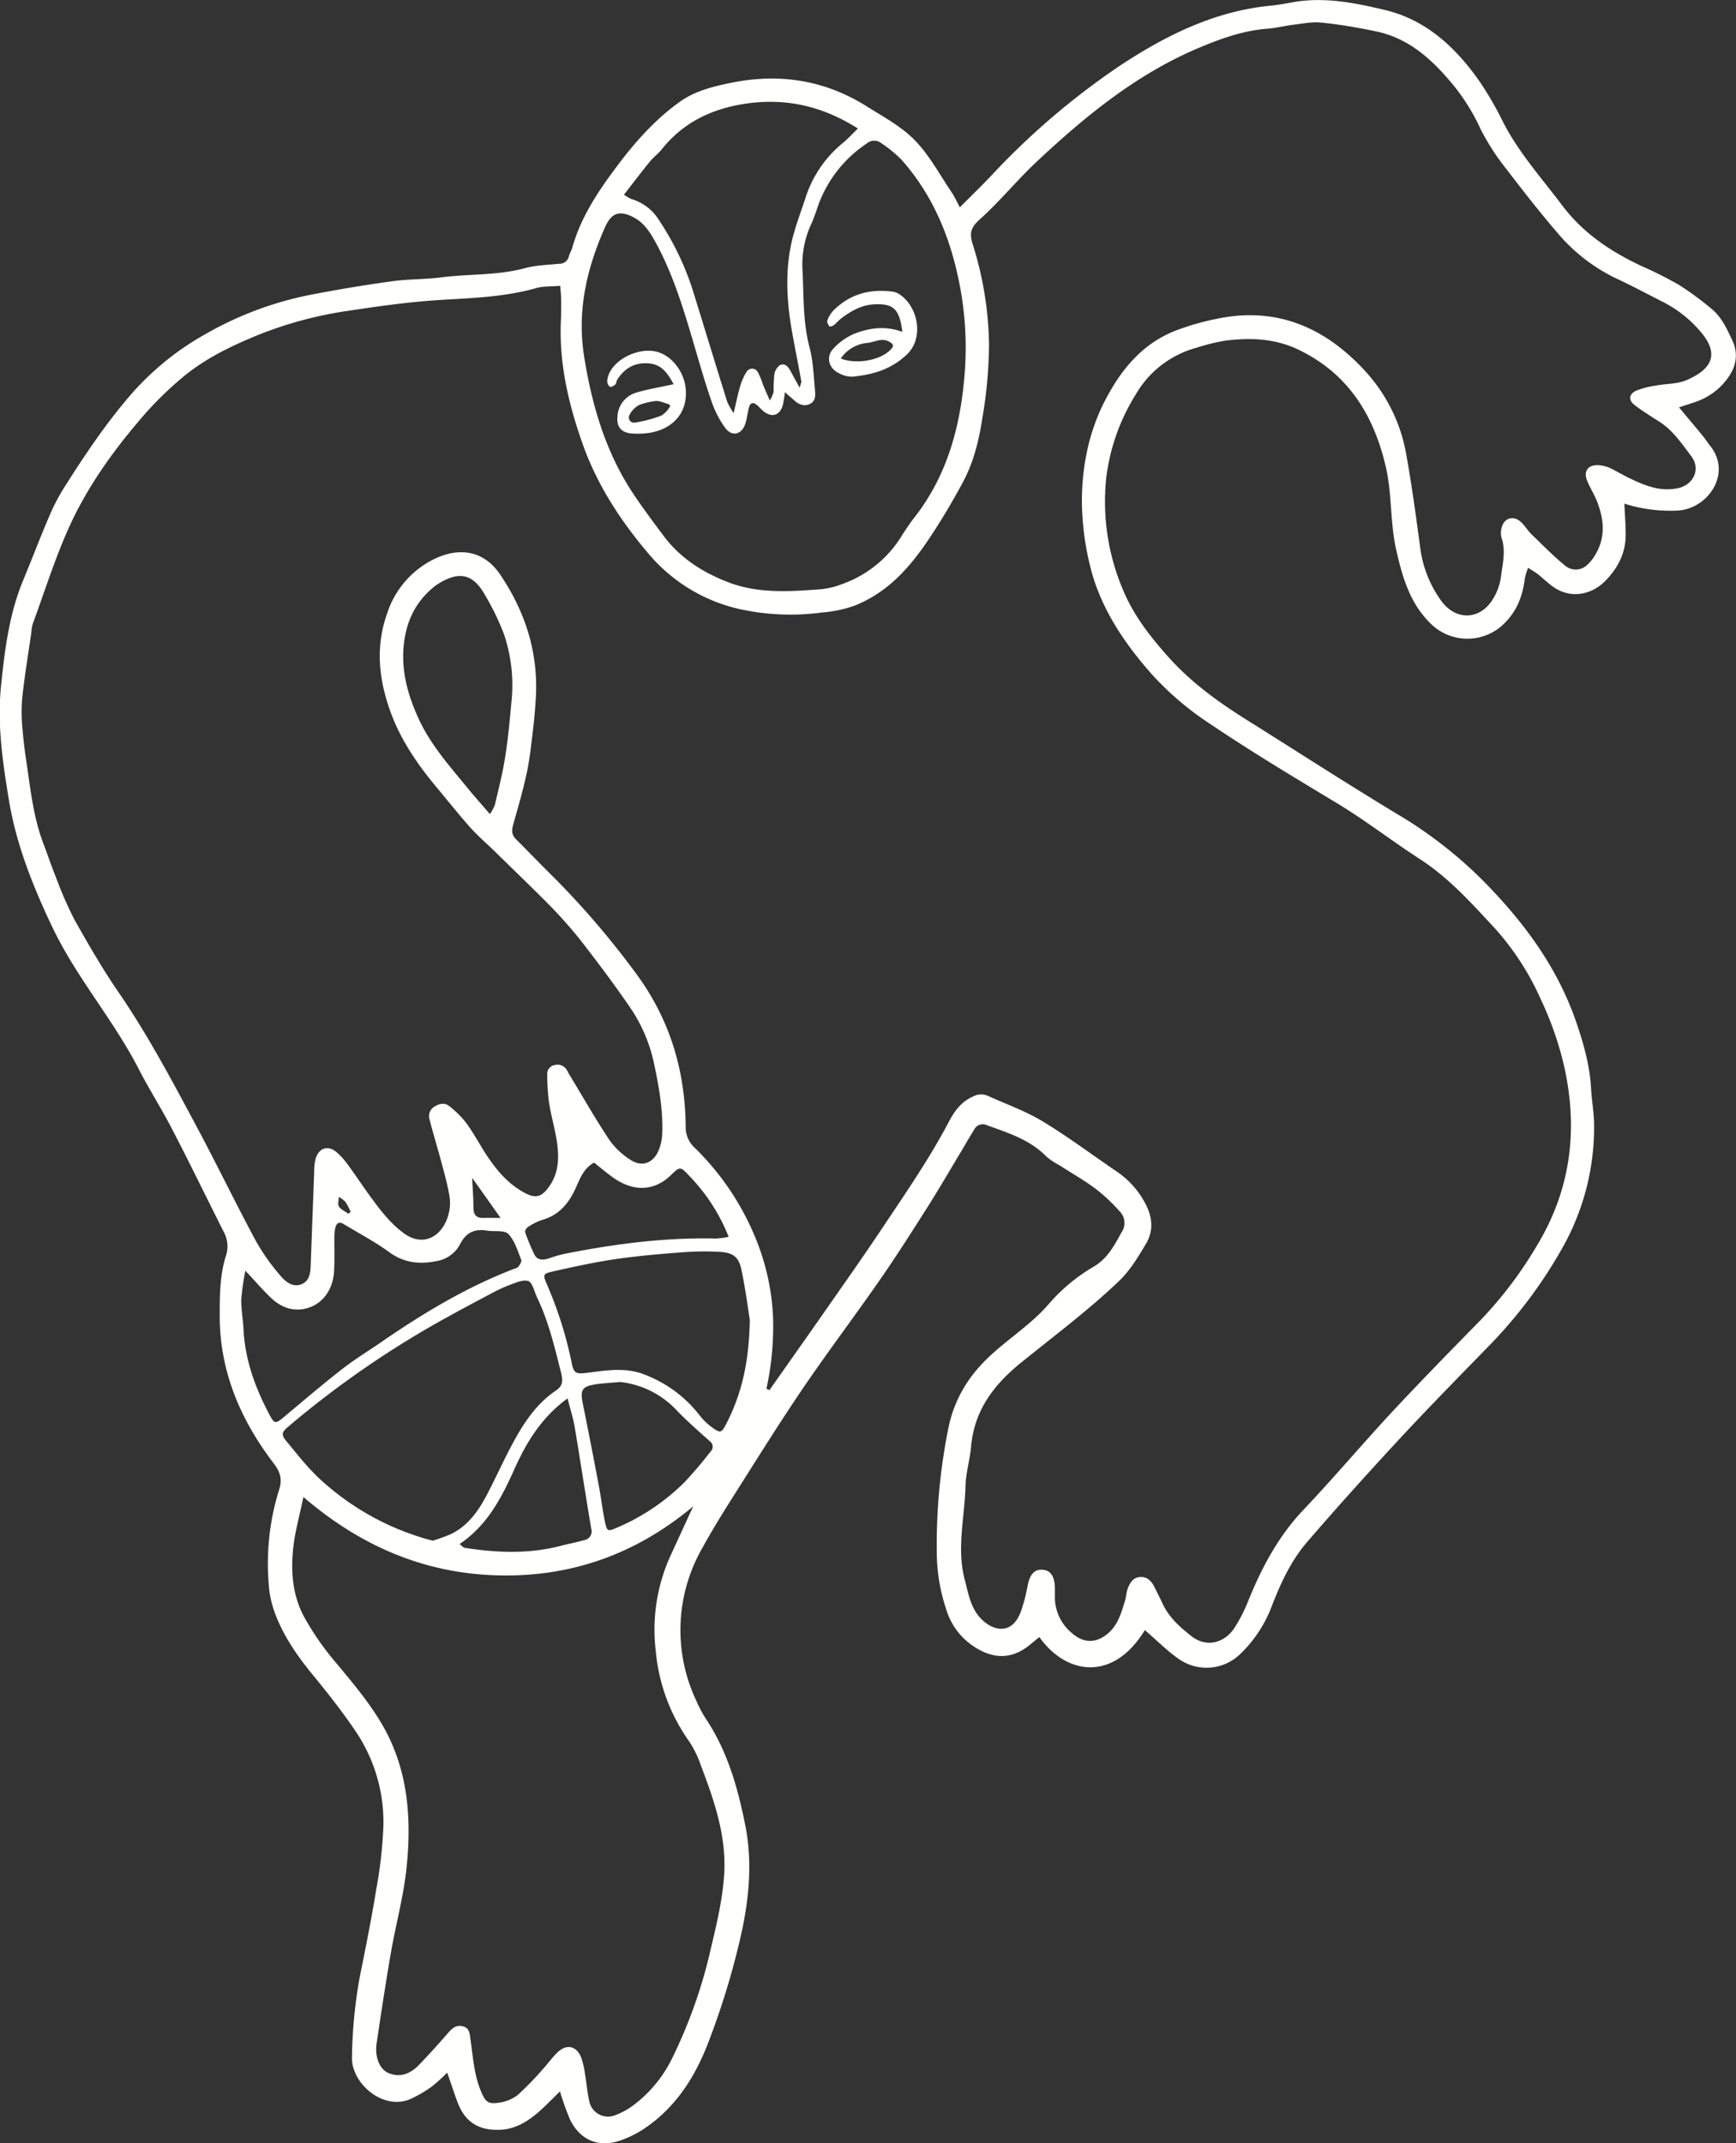 <svg id="Calque_4" data-name="Calque 4" xmlns="http://www.w3.org/2000/svg" viewBox="0 0 498.3 614.98"><rect x="0" y="0" width="498.3" height="614.98" fill="#333333" stroke="none"/><defs><style>.cls-1{fill:#fffffd;}</style></defs><path class="cls-1" d="M377.11,581.19c-9.29,15.19-22.81,12.6-30.28,2-.86.7-1.71,1.38-2.54,2.07-5.26,4.41-10.67,4.39-16.41.54a19.35,19.35,0,0,1-7.79-10.57,52.28,52.28,0,0,1-2.71-16.13,169.74,169.74,0,0,1,3.39-36.14,36.71,36.71,0,0,1,7.7-16c6.15-7.55,14.72-12,21-19.27a51.25,51.25,0,0,1,12.9-10.75c4.07-2.38,6-6.18,8.07-9.91a4.72,4.72,0,0,0-.57-6,49.37,49.37,0,0,0-6.88-6.45c-3.32-2.48-6.95-4.54-10.45-6.79a20.16,20.16,0,0,1-3.72-2.5c-4.72-4.84-10.92-6.74-17-8.95a2.73,2.73,0,0,0-3.73,1.32c-1.35,2.1-2.56,4.28-3.85,6.42-3,5-5.92,10-9,14.93-4.55,7.15-9.08,14.33-13.92,21.3-7.29,10.51-15,20.72-22.22,31.3-7,10.3-13.58,20.89-20.26,31.41-3,4.76-6,9.57-8.7,14.52a47.34,47.34,0,0,0-1.71,44.08,35.69,35.69,0,0,0,2.56,4.86c6.26,9.29,9.24,19.8,11.4,30.6,2,9.93,1.24,19.76-.77,29.65a220,220,0,0,1-9.33,31.5c-3.83,10.47-9.51,19.81-19.09,26.15a30,30,0,0,1-6.68,3.27c-6.23,2.15-11.62-.14-14.47-6.15a83.91,83.91,0,0,1-2.83-7.93c-2.19,2.13-4,4-5.94,5.74-3.43,3-7.19,5.31-12,5.28-5.72,0-9.37-2.43-11.43-7.86-1-2.59-1.81-5.24-3-8.57a48.12,48.12,0,0,1-4.4,4,38.41,38.41,0,0,1-5.93,3.49c-8.06,3.69-17.31-4.53-17-12A140,140,0,0,1,151.7,681c1.7-8.44,3.4-16.88,4.78-25.37a128,128,0,0,0,2.07-18.47,46.65,46.65,0,0,0-7.93-26.86c-4-5.94-8.45-11.52-13-17.06-4.32-5.34-8.11-11-10.41-17.46a29.49,29.49,0,0,1-1.61-8.1,71.08,71.08,0,0,1,3-26.75c.94-2.89.43-5-1.58-7.62-9.48-12.44-15.48-26.31-15.46-42.3,0-5.83,0-11.63,1.8-17.28a8.6,8.6,0,0,0-.64-6.78c-5-9.92-9.86-19.95-15-29.84-3-5.75-6.49-11.22-9.46-17-7.31-14.21-18-26.36-24.84-40.82-5.5-11.58-10.26-23.51-12.36-36.2-1.79-10.8-3.4-21.74-2.28-32.74,1.06-10.38,2.34-20.77,6.43-30.56,2.62-6.28,5-12.65,7.72-18.89a54.94,54.94,0,0,1,3.8-7.25c6-9.52,12.21-18.8,19.65-27.34a80.43,80.43,0,0,1,21.24-17.07A98.84,98.84,0,0,1,137,198.17c8-1.57,16-2.9,24-4,4.75-.67,9.62-.52,14.38-1.15,7.88-1,15.92-.49,23.71-2.6,3.17-.86,6.56-.94,9.86-1.27a2.79,2.79,0,0,0,2.86-2.25c.2-.79.71-1.51.93-2.31,2.46-8.84,7.5-16.32,12.89-23.5,5.19-6.91,10.94-13.41,18.07-18.47,4.45-3.15,9.68-4.4,14.87-5.44,13.76-2.77,26.79-.72,38.74,6.82,4.77,3,9.93,5.75,13.78,9.72,4.23,4.34,7.17,9.93,10.61,15,.81,1.2,1.4,2.56,2.29,4.23,3.19-3.2,6.18-6.06,9-9.06a214,214,0,0,1,36.69-31.4c13.16-8.73,27.26-15.79,43.39-17.39,2.07-.2,4.13-.56,6.18-.94,9.17-1.71,18.11.09,26.9,2.2,11.71,2.81,20.33,10.76,27.29,20.84a97.11,97.11,0,0,1,6.47,11.24c4.43,8.71,11,16,16.83,23.75,6.07,8.13,14.1,13.49,23.11,17.69a109.15,109.15,0,0,1,10.69,5.4,87.25,87.25,0,0,1,9.19,6.77c2.94,2.36,4.44,5.76,6,9.08,2,4.28.91,8.11-1.88,11.58a18.81,18.81,0,0,1-8.47,6c-1.54.55-3.1,1-4.94,1.65,2.43,2.91,4.66,5.55,6.85,8.22.74.9,1.35,1.9,2.08,2.8,6.45,8-.78,18.33-9.62,18.6a43.83,43.83,0,0,1-15-2c.14,3.18.38,6.09.37,9,0,5.29-2.35,9.69-6,13.31s-9.45,5.16-14.59,1.7c-1.64-1.11-3.06-2.55-4.62-3.77-.88-.68-1.86-1.23-2.8-1.84a17.88,17.88,0,0,0-.94,3.11c-.64,5.37-2.6,10.1-6.9,13.78a15,15,0,0,1-20.25-1c-5.86-5.79-8-13.24-9.77-21.07s-1.17-15.9-2.95-23.66c-3.39-14.77-10.68-26.72-24.88-33.64-6.91-3.38-14.08-3.61-21.41-2.67a60.31,60.31,0,0,0-8.2,2.05,28.79,28.79,0,0,0-17.34,13.41A58.32,58.32,0,0,0,366,250.8a64.71,64.71,0,0,0,4.71,31.62c2.95,7.3,7.78,13.52,13,19.39,6.47,7.28,14.25,12.95,22.45,18.09,14.93,9.35,29.72,18.94,44.81,28a123.92,123.92,0,0,1,26.54,21.72c10.11,10.79,18.43,22.76,23.31,36.81,2.17,6.24,4,12.66,4.37,19.38.2,3.64.9,7.27.87,10.89a70.39,70.39,0,0,1-8.82,34.32A134.68,134.68,0,0,1,476,499.51c-8.94,9.19-17.94,18.33-26.64,27.74S432,546.26,423.61,556c-4.55,5.32-7.53,11.74-10.05,18.28a37.22,37.22,0,0,1-9.11,13.81,13.85,13.85,0,0,1-17.37,1.54C383.61,587.28,380.61,584.2,377.11,581.19ZM268.49,511.94l.88.37c5.35-7.61,10.73-15.2,16.05-22.83s10.89-15.49,16.14-23.37c6.73-10.1,13.66-20.07,19.32-30.84,1.54-2.92,3.5-5.67,6.76-7.11a4.87,4.87,0,0,1,4.28-.32c5.29,2.42,10.86,4.36,15.8,7.35,7.39,4.46,14.32,9.68,21.47,14.53a25.18,25.18,0,0,1,7.93,8.84c2.09,3.82,2.67,7.85.28,11.84s-4.56,7.66-7.9,10.82c-8.81,8.37-18.53,15.63-27.95,23.25-7.83,6.34-13.41,13.69-14.32,24.07-.34,3.78-1.5,7.52-1.6,11.3-.23,8.93-2.58,17.86-.25,26.78,1.09,4.13,1.71,8.53,5.1,11.7s8.66,4.35,11.15-2.75a50.82,50.82,0,0,0,1.85-7.21c.61-3.15,1.94-4.67,4.25-4.49s3.43,1.82,3.56,5.1c0,.83,0,1.67,0,2.5A13.28,13.28,0,0,0,356.11,582c3.46,3.13,7.25,3,10.67-.07,2.73-2.49,3.62-5.89,4.65-9.21.34-1.1.35-2.31.74-3.39.59-1.59,1.46-3.12,3.35-3.34,2.1-.25,3.41,1,4.3,2.77s1.64,3.27,2.42,4.93c1.82,3.89,4.9,6.61,8.2,9.21,4.52,3.57,9.75,1.81,12.45-2.45a44,44,0,0,0,3.67-7.08c3.92-9.81,8.76-19,16.12-26.74,8.68-9.16,16.83-18.83,25.43-28.08,8.28-8.88,16.78-17.55,25.28-26.22a115.61,115.61,0,0,0,16.22-21.4c9.63-15.88,11.88-32.86,8-50.86a94.35,94.35,0,0,0-6.8-19.75,77.27,77.27,0,0,0-13.19-20.44c-6.65-7.17-13.21-14.52-21.58-19.93-8.1-5.23-15.73-11.19-24-16.16-12.11-7.29-24.22-14.55-35.95-22.45a86.77,86.77,0,0,1-17.06-14.49c-7.3-8.29-13.51-17.25-16.83-28a79.38,79.38,0,0,1-3-17.11,67.83,67.83,0,0,1,1.1-17.73,57.42,57.42,0,0,1,6.76-18.15c4.34-7.68,10.19-14.05,18.57-17.41a72.9,72.9,0,0,1,12.42-3.57c17-3.49,30.82,2.63,42.1,14.84a47.37,47.37,0,0,1,11.93,23.8c1.6,8.81,2.8,17.68,4,26.55a33.17,33.17,0,0,0,6.3,16.06c4.16,5.44,10.92,5.18,14.52-.6a16.37,16.37,0,0,0,2.41-6.45c.45-3.73,1.49-7.51.17-11.33a5.53,5.53,0,0,1,.08-3c.71-2.66,3.31-3.46,5.4-1.59,1.22,1.1,2.08,2.59,3.27,3.74,3.12,3,6.17,6.15,9.53,8.88a4.74,4.74,0,0,0,5.9.14,12.25,12.25,0,0,0,2.77-3.33c3-5,2.47-10.2.43-15.35-.79-2-2-3.86-2.8-5.85-1.36-3.32.95-5.37,5.4-4.07a9.35,9.35,0,0,1,1.41.55c2,1,3.93,2.16,6,3.11,4.23,2,8.46,3.62,13.4,2.52,4.19-.94,6.55-5.36,3.66-9.17-2.71-3.57-5.21-7.34-9.09-9.84-2.37-1.52-4.79-3-7-4.68-2-1.46-1.86-3.26.32-4.26a24.56,24.56,0,0,1,5.68-1.46c2.92-.56,6.12-.41,8.76-1.56,7.33-3.17,9.61-7.54,3.83-14.11a34.69,34.69,0,0,0-10.52-8.28c-4.16-2.1-8.27-4.31-12.48-6.31a50.63,50.63,0,0,1-16.8-12.3c-5.44-6.25-10.58-12.79-15.61-19.39a66.4,66.4,0,0,1-7.56-11.68,59.08,59.08,0,0,0-7.55-12.26c-6-7.33-12.74-13.71-22.42-15.73-5.18-1.08-10.43-2-15.69-2.52-2.59-.28-5.28.27-7.91.59s-5.23,1-7.87,1.18c-6.73.55-13,2.79-19.12,5.35-17.94,7.49-32.73,19.58-46.74,32.69-5.7,5.33-10.65,11.47-16.46,16.67-2.59,2.33-3,4-2,7.12a99.78,99.78,0,0,1,4.68,28.88,130.66,130.66,0,0,1-1.88,20.8c-1,6.49-2.49,12.75-5.57,18.49s-6.37,11.3-10,16.67c-5.43,8.08-11.77,15.17-21.27,18.9a36.56,36.56,0,0,1-9.18,1.91,67.84,67.84,0,0,1-24.27-1.1A48,48,0,0,1,234.36,272c-7.87-9.32-14.48-19.47-18.6-31.08s-6.84-23.27-6.27-35.61c.09-2,.09-4,.06-6,0-1.27-.17-2.53-.26-3.84-2.54.22-4.79.06-6.83.64-9,2.57-18.38,2.85-27.6,3.42-8.65.53-17.12,1.71-25.66,3a112.71,112.71,0,0,0-27.32,7.33c-7.09,2.94-13.9,6.23-20,11.07a99.31,99.31,0,0,0-13.79,13.64c-7.68,9.06-14.5,18.73-19.45,29.46-4.24,9.18-7.24,18.93-10.75,28.43a11.71,11.71,0,0,0-.4,2.45c-.91,6.4-2,12.77-2.65,19.19a50.55,50.55,0,0,0,.21,9.6c.22,2.5.51,5,.89,7.48,1.24,8.12,2,16.36,4.92,24.11,1.25,3.26,2.34,6.58,3.66,9.81a109,109,0,0,0,5.38,12.32c4,7.1,8.08,14.16,12.68,20.85,8.23,12,15,24.73,21.83,37.48,6,11.15,11.48,22.53,17.46,33.67a60.64,60.64,0,0,0,7.17,10.15c1.42,1.68,3.55,3.45,6.1,2.33,2.27-1,2.46-3.34,2.54-5.56q.49-13.44,1-26.89a13.68,13.68,0,0,1,.38-3.45c1-3.23,3.56-4.05,6.1-1.89a21.26,21.26,0,0,1,3.3,3.71c2.26,3.08,4.35,6.28,6.62,9.36,2.75,3.75,5.59,7.43,9.4,10.2,4.39,3.2,9.1,2,11.67-2.72a12.86,12.86,0,0,0,1.23-8.71c-.54-2.94-1.34-5.83-2.11-8.71-1.12-4.17-2.38-8.31-3.46-12.48a3.19,3.19,0,0,1,1.53-3.86c1.43-.85,2.9-1.08,4.18,0a27.6,27.6,0,0,1,4.59,4.51c2,2.67,3.59,5.6,5.35,8.42,3,4.7,6.39,9,11.3,11.72,3.52,2,5.31,1.4,7.56-1.93,2.72-4,2.65-8.5,1.95-13-.57-3.6-1.61-7.12-2.18-10.72a63.65,63.65,0,0,1-.53-7.94,2.61,2.61,0,0,1,2.19-2.91,3.07,3.07,0,0,1,3.44,1.44c.34.56.61,1.18,1,1.75,3.7,6.11,7.23,12.33,11.19,18.28a21.42,21.42,0,0,0,6.07,5.73c3.14,2.06,6.19,1.13,7.86-2.19a13.31,13.31,0,0,0,1.25-5.25c.28-6.68-.86-13.17-2.24-19.72a45,45,0,0,0-6.87-16.41c-4.05-5.92-8.35-11.69-12.73-17.38A125.91,125.91,0,0,0,207,374c-5.45-5.56-11.09-10.94-16.65-16.39-2.25-2.21-4.68-4.26-6.78-6.61-3.32-3.72-6.42-7.63-9.61-11.45-5.57-6.67-10.47-13.73-13.44-22-3.37-9.37-4.29-18.73-.84-28.27a26.4,26.4,0,0,1,11.65-14.45c8.21-4.79,15.85-3.7,20.69,3.44,7.17,10.58,11,22.28,10.28,35.23-.21,3.64-.53,7.28-1,10.9-.45,3.79-.89,7.59-1.71,11.3-1.07,4.85-2.45,9.63-3.81,14.41-.44,1.58-.46,2.88.78,4.11,3.75,3.75,7.42,7.58,11.2,11.3A241.8,241.8,0,0,1,230.47,392c10.09,13.31,14.63,28.12,14.84,44.52a8,8,0,0,0,2.48,6.17,76.74,76.74,0,0,1,17.49,25.83,67.38,67.38,0,0,1,5.12,23.22A84.45,84.45,0,0,1,268.49,511.94ZM135.58,543c-1.17,5.65-2.41,9.95-2.89,14.34-.75,6.83-.34,13.53,3,19.9a80.34,80.34,0,0,0,9.69,13.85c4.87,5.89,9.82,11.73,13.51,18.46,6.92,12.65,7.74,26.38,6.25,40.26-.87,8-3.05,15.93-4.44,23.92-1.49,8.65-2.81,17.32-4.1,26-.59,4,.87,7.58,3.54,8.62,3.35,1.32,6.24.06,8.58-2.36,2.89-3,5.65-6.05,8.36-9.18,1.17-1.34,2.33-2.42,4.23-1.94,2.09.52,2,2.29,2.26,4,.71,4.91,1,9.91,2.95,14.59,1.27,3.07,2,3.81,5.2,3.33a11.18,11.18,0,0,0,5.38-2.21,86.89,86.89,0,0,0,7.26-7.47c1.46-1.58,2.7-3.39,4.27-4.85,2.58-2.39,5.35-1.73,6.68,1.56a23.71,23.71,0,0,1,1.11,4.83c.45,2.58.64,5.21,1.22,7.75a5.49,5.49,0,0,0,7.13,4.1,21.12,21.12,0,0,0,5.27-2.78,37.27,37.27,0,0,0,11.57-14.07,142,142,0,0,0,11-31.43c1.65-6.91,3.31-13.94,3.75-21,.67-10.79-2.8-21-6.6-30.94a31.17,31.17,0,0,0-3.44-7.14,52.89,52.89,0,0,1-9.59-25.85A51.22,51.22,0,0,1,240.88,560c2.07-4.47,4.12-9,6.6-14.32-16.68,13.93-35.31,20.32-56,19.81S152.32,557.4,135.58,543ZM273.79,226a30.6,30.6,0,0,1-.64,3.85c-.87,2.79-3,3.48-5.36,1.74-.79-.6-1.4-1.43-2.17-2-1.11-.91-1.84-.39-2.15.8-.42,1.6-.57,3.29-1.12,4.84-1,2.94-3.8,3.57-5.65,1.07a28.16,28.16,0,0,1-3.9-7.47c-1.92-5.48-3.5-11.09-5.15-16.66-3-10.2-6.06-20.4-11.31-29.77-1.49-2.66-3.19-5.11-5.93-6.55-4.09-2.16-6.42-1.34-8.27,2.84-5.26,11.9-8.1,24-5.95,37.29,2.32,14.33,6.35,27.84,14.57,39.9,2.61,3.85,5.39,7.58,8.18,11.3,4.72,6.32,11,10.38,18.32,13.25,8.68,3.41,17.63,2.78,26.59,2.13a22.74,22.74,0,0,0,6.26-1.47,33,33,0,0,0,17.16-13.8c.87-1.42,2.39-3.66,3.42-5,10-12.6,13.74-27.4,14.8-43.07a94.65,94.65,0,0,0-2-26.26c-2.7-12.56-7.67-24.06-16.3-33.74a38.24,38.24,0,0,0-5.77-4.71,3.28,3.28,0,0,0-4.15.13,36,36,0,0,0-14.35,19c-.34,1-1.16,3.26-1.53,4a27.56,27.56,0,0,0-2.52,13.78c.33,7.23.1,14.58,2,21.76,1.06,4,1.17,8.19,1.56,12.32.14,1.45.16,3.13-1.53,3.9s-3.22.08-4.52-1.15C275.66,227.62,274.91,227,273.79,226Zm-101,329.51a49.52,49.52,0,0,0,5.12-1.86c4.89-2.36,7.86-6.59,10.29-11.2s4.66-9.58,7.16-14.28c3.22-6.05,6.9-11.81,12.73-15.73,1.91-1.28,2-2.8,1.54-4.73-1.87-7.4-3.59-14.86-6.91-21.81-.83-1.73-1.42-4.54-2.66-4.88-1.54-.42-3.47.47-5.27,1.14a44.27,44.27,0,0,0-4.28,1.91c-4.46,2.37-8.92,4.72-13.33,7.16a276.13,276.13,0,0,0-45.94,31.58c-1.86,1.58-2.11,2.29-.57,4.14,3.29,4,6.48,8.09,10.29,11.49a75.83,75.83,0,0,0,28.39,16.15C170.48,555,171.61,555.23,172.82,555.55Zm121.91-405.2c-10.59-6.72-21.52-8.92-33.26-6.93-9.12,1.54-17,5.43-22.92,12.83-1,1.3-2.42,2.31-3.47,3.59-2.49,3.06-4.88,6.21-7.45,9.51a10.81,10.81,0,0,0,2.07,1.24,14,14,0,0,1,8.08,6.23,80.21,80.21,0,0,1,9.5,19.66c3.35,10.78,6.62,21.58,10,32.36a19.47,19.47,0,0,0,1.83,3.19c.72-3.06,1.17-5.32,1.82-7.53a15.72,15.72,0,0,1,1.82-4.2,1.86,1.86,0,0,1,3.35.08,23,23,0,0,1,1.39,3.39c.53,1.3,1.1,2.59,2,4.64a10.88,10.88,0,0,0,1.08-2.41,48.31,48.31,0,0,1,.21-5,4,4,0,0,1,1.6-2.72c1.44-.7,2.41.47,3.09,1.74.76,1.44,1.56,2.86,2.58,4.72.26-1,.54-1.5.46-1.92-.79-4.4-1.67-8.78-2.48-13.18-1.63-8.88-2.27-17.81-.28-26.69.94-4.19,2.52-8.24,3.87-12.34a33.45,33.45,0,0,1,10.59-15.89C291.65,153.5,293,152.05,294.73,150.35Zm-31,341.75c-.49-3.05-1.22-8.64-2.36-14.14-.79-3.83-2.36-5-6.24-5.26a83.3,83.3,0,0,0-10.48.11c-6.28.47-12.57,1-18.79,1.88s-12.39,2.23-18.53,3.61c-3,.67-3,.95-1.85,3.68a112,112,0,0,1,7.07,22.27c.7,3.57,1.26,3.59,5.2,3.07,5.1-.67,10.32-1.42,15.29.41a36.42,36.42,0,0,1,16.31,11.89,17.53,17.53,0,0,0,3.55,3.44c2.38,1.73,2.71,1.65,4.08-1C261.36,513.46,263.52,504.33,263.71,492.1Zm-144.78-14a73,73,0,0,0-1.18,8.29c-.06,2.79.51,5.59.64,8.4.42,9,3.46,17.17,7.66,25,1.21,2.25,1.65,2.21,3.73.48,5.6-4.67,11.14-9.42,16.89-13.9,3.66-2.86,7.65-5.28,11.48-7.92,11.92-8.2,24.26-15.63,37.83-20.84.46-.18,1.06-.3,1.32-.66.42-.56,1-1.47.83-1.94-1.07-2.59-1.88-5.55-3.74-7.45-1.16-1.17-4-.6-6.11-.95-3.54-.6-6.06.57-7.69,3.85a9.36,9.36,0,0,1-6.64,4.87c-4.82,1-9.42.62-13.72-2.54-4.12-3-8.71-5.41-13.1-8.07-1.52-.92-2.16,0-2.43,1.32a15.46,15.46,0,0,0-.23,3c0,3,.08,6-.06,9-.24,5.29-3.09,9.35-7.39,10.71-4,1.28-7.57.05-10.53-2.65C124,483.72,121.72,481.05,118.93,478.09Zm70.19-131a13.39,13.39,0,0,0,1.43-2.65c1.08-4.67,2.29-9.33,3-14.06.83-5.22,1.29-10.5,1.78-15.76a45.55,45.55,0,0,0-2.16-19.13,73.41,73.41,0,0,0-5.41-11.19c-3.49-6.25-7.5-7.07-13.69-3.16-.35.23-.7.48-1,.74-5.55,4.49-8.16,10.4-8.73,17.34-.59,7.16,1.26,13.72,4.19,20.21,3.48,7.7,9,13.84,14.25,20.26C184.73,342.05,186.79,344.35,189.12,347.06ZM226.47,510c-2.64.25-5,.34-7.25.71-3.7.61-4.22,1.66-3.43,5.56q2.42,11.93,4.66,23.89c.65,3.41,1,6.87,1.76,10.26.52,2.41.81,2.47,3,1.54A61.52,61.52,0,0,0,245,538.72a112.51,112.51,0,0,0,7.41-8.72,1.9,1.9,0,0,0-.18-3c-3.27-2.94-6.6-5.83-9.64-9A26,26,0,0,0,226.47,510ZM219,447.06c-2.93,1.62-4,4.46-5.21,7.19-2,4.47-4.82,7.89-9.74,9.27a17,17,0,0,0-4,2c-.44.27-.95,1.13-.82,1.5a54.76,54.76,0,0,0,2.67,6.43c.88,1.73,2.63,1.63,4.38,1a35.69,35.69,0,0,1,4.41-1.25c14.31-2.83,28.71-4.71,43.33-4.36a23.51,23.51,0,0,0,3.62-.49A53,53,0,0,0,246.47,451c-2.63-2.81-2.71-3-5.38-.37-4.7,4.58-10.56,4.86-16.28.94C222.78,450.17,220.91,448.56,219,447.06ZM180.41,556.5c.86.69,1.09,1,1.36,1.07,9.23,1.45,18.45,1.84,27.61-.54,2.24-.58,4.53-1,6.75-1.64a2.56,2.56,0,0,0,2.07-3.32c-1.67-9.77-3.14-19.58-4.79-29.36-.44-2.55-1.27-5-2-8-7.44,5.41-11.7,12.43-15.13,20C192.55,543,188.55,551,180.41,556.5Zm11.76-93.57c-3-4.26-5.34-7.54-8.15-11.49.16,3.47.37,6,.37,8.58,0,2.11.92,3,3,2.91C188.47,462.89,189.6,462.93,192.17,462.93Zm-43.63-1.19.6-.59a18.83,18.83,0,0,0-1.49-2.81,8.84,8.84,0,0,0-1.92-1.46c0,.95-.37,2.13.06,2.78C146.39,460.57,147.59,461.07,148.54,461.74Z" transform="translate(-48.49 -113.46)"/><path class="cls-1" d="M307.5,208.68c-.82-6.6-2.58-8.13-8-7.9-3.67.16-6.66,1.88-9.49,4-.8.59-1.43,1.41-2.21,2-.33.26-1.17.46-1.25.34-.32-.5-.77-1.26-.59-1.69a8.56,8.56,0,0,1,1.8-2.93c4.7-4.67,10.45-6.21,16.91-5.36a4.83,4.83,0,0,1,1.85.66c5.59,3.6,7.21,12.62,2.36,17.3-4.51,4.35-9.89,5.88-15.75,6.45a8,8,0,0,1-3.82-1c-2.92-1.34-3.83-4.7-1.66-7a17.48,17.48,0,0,1,6-4.3C297.88,207.59,302.43,206.84,307.5,208.68Zm-17.68,7.65c4.77,1.85,11.9.39,14.61-2.87.76-.91.21-1.4-.59-1.89-2.13-1.3-4.19,0-6.21.27A10.37,10.37,0,0,0,289.82,216.33Z" transform="translate(-48.49 -113.46)"/><path class="cls-1" d="M241.85,223.7c-1.81-3.28-3.52-5.82-7.51-6s-6.65,1.58-8.69,4.72c-.26.4-.21,1.06-.53,1.36s-1.23.84-1.56.67a2.06,2.06,0,0,1-.77-1.6,5.83,5.83,0,0,1,.62-2.36c2-4.24,8.36-7.19,13.17-6.2,4.63.94,8.35,5.83,8.75,10.87.62,7.73-4.93,11.94-11.22,12.6a22.47,22.47,0,0,1-4.49.06c-2.78-.27-4.17-1.92-3.9-4.73a7.5,7.5,0,0,1,5.49-7C234.5,225.11,237.91,224.56,241.85,223.7Zm-3.55,5.05a4.45,4.45,0,0,0-2.26-.14,18.64,18.64,0,0,0-4.2,1.11,6.82,6.82,0,0,0-2.61,2.71,1.5,1.5,0,0,0,1.54,2.29,38,38,0,0,0,7.53-2,7.14,7.14,0,0,0,2.4-2.45.52.52,0,0,0-.25-.82Z" transform="translate(-48.49 -113.46)"/></svg>